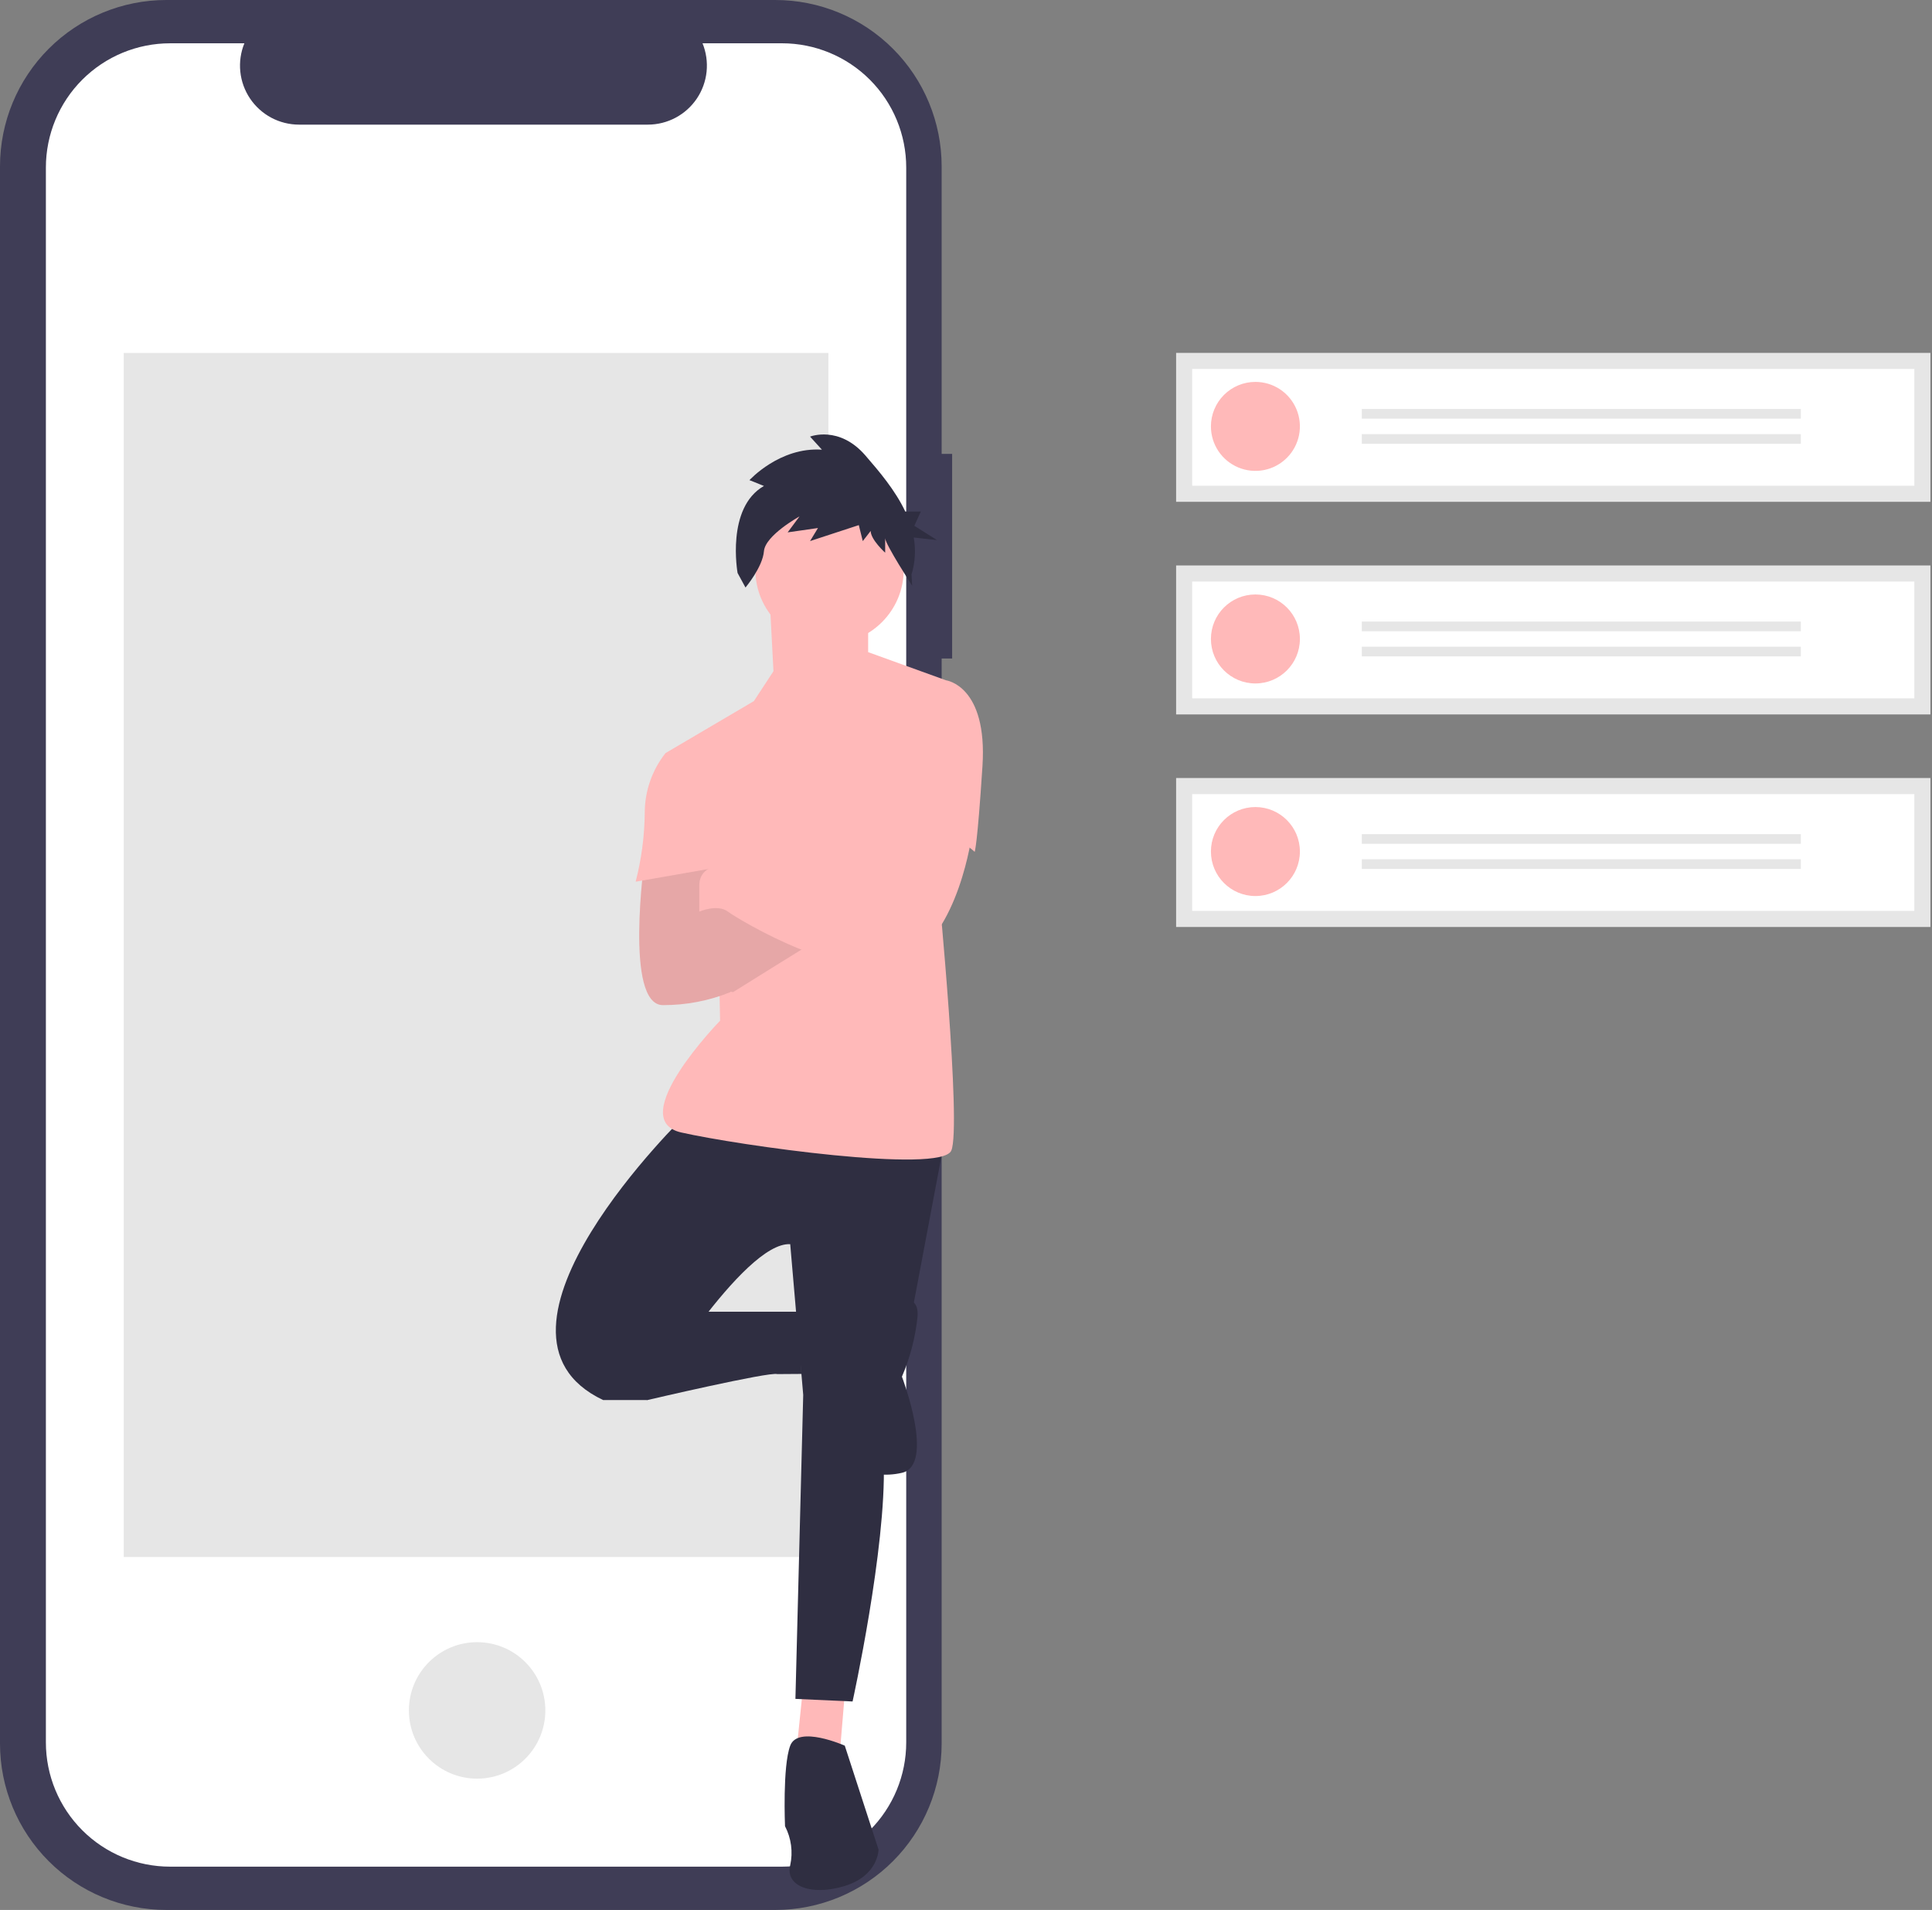 <svg width="172" height="170" viewBox="0 0 172 170" fill="none" xmlns="http://www.w3.org/2000/svg">
<rect x="0" y="0" width="172" height="170" fill="#808080" stroke="none"/>
<g clip-path="url(#clip0_1_216)">
<path d="M84.766 40.398H83.832V14.81C83.832 10.882 82.272 7.115 79.495 4.338C76.717 1.561 72.95 0 69.023 0H14.81C10.882 0 7.115 1.561 4.338 4.338C1.561 7.115 0 10.882 0 14.81V155.19C0 159.118 1.561 162.885 4.338 165.662C7.115 168.439 10.882 170 14.81 170H69.022C72.95 170 76.717 168.439 79.494 165.662C82.272 162.885 83.832 159.118 83.832 155.19V58.612H84.766L84.766 40.398Z" fill="#3F3D56"/>
<path d="M69.62 3.853H62.544C62.869 4.651 62.993 5.517 62.906 6.374C62.818 7.231 62.52 8.054 62.04 8.769C61.559 9.484 60.91 10.07 60.149 10.476C59.389 10.881 58.54 11.093 57.678 11.093H26.621C25.759 11.093 24.911 10.881 24.15 10.476C23.39 10.07 22.741 9.484 22.26 8.769C21.779 8.054 21.482 7.232 21.394 6.374C21.306 5.517 21.43 4.652 21.756 3.854H15.145C12.212 3.854 9.399 5.019 7.325 7.093C5.251 9.167 4.085 11.98 4.085 14.914V155.087C4.085 158.02 5.251 160.833 7.325 162.908C9.399 164.982 12.212 166.147 15.145 166.147H69.618C72.551 166.147 75.364 164.982 77.439 162.908C79.513 160.833 80.678 158.02 80.678 155.087V14.913C80.678 11.98 79.513 9.167 77.439 7.092C75.364 5.018 72.551 3.853 69.618 3.853H69.62Z" fill="white"/>
<path d="M73.75 31.415H11.016V138.585H73.75V31.415Z" fill="#E6E6E6"/>
<path d="M42.476 158.314C45.831 158.314 48.55 155.594 48.55 152.24C48.55 148.886 45.831 146.167 42.476 146.167C39.122 146.167 36.403 148.886 36.403 152.24C36.403 155.594 39.122 158.314 42.476 158.314Z" fill="#E6E6E6"/>
<path d="M71.507 150.057L70.814 156.764L74.745 156.301L75.208 150.751L71.507 150.057Z" fill="#FFB9B9"/>
<path d="M61.101 99.177C61.101 99.177 40.98 118.604 53.7 124.617H57.631C57.631 124.617 66.188 110.508 70.351 110.741L71.508 124.155L70.814 151.214L75.902 151.445C75.902 151.445 78.909 137.8 78.677 130.168L83.996 101.952L61.101 99.177Z" fill="#2F2E41"/>
<path d="M54.856 123.692L57.631 124.617C57.631 124.617 68.501 122.073 69.194 122.305L71.346 122.29L71.275 116.754H62.026L54.856 123.692Z" fill="#2F2E41"/>
<path d="M75.208 155.377C75.208 155.377 71.045 153.526 70.351 155.377C69.657 157.227 69.888 162.546 69.888 162.546C70.443 163.613 70.607 164.84 70.351 166.015C69.888 167.865 72.201 168.79 75.208 167.865C78.214 166.94 78.214 164.627 78.214 164.627L75.208 155.377Z" fill="#2F2E41"/>
<path d="M78.677 116.29C78.677 116.29 81.915 114.44 81.683 117.215C81.491 119.048 81.023 120.842 80.296 122.535C80.296 122.535 83.302 130.398 80.296 131.092C77.289 131.785 74.976 130.167 74.976 129.01C74.976 127.854 78.677 116.29 78.677 116.29Z" fill="#2F2E41"/>
<path d="M68.501 52.923L68.963 61.711L72.895 65.18L77.289 58.936V52.692L68.501 52.923Z" fill="#FFB9B9"/>
<path d="M71.507 61.711L68.86 59.744L67.113 62.405L59.25 67.03L63.875 79.056L64.106 90.851C64.106 90.851 55.549 99.639 60.637 100.796C65.725 101.952 83.764 104.496 84.689 102.415C85.615 100.333 83.533 78.825 83.533 78.825L84.227 60.554L77.29 58.046L71.507 61.711Z" fill="#FFB9B9"/>
<path d="M57.4 76.359C57.4 76.359 55.549 89.463 59.019 89.463C61.079 89.47 63.121 89.077 65.032 88.307L62.256 81.137L63.413 76.28L57.4 76.359Z" fill="#FFB9B9"/>
<path d="M62.719 87.845L65.263 88.307C65.263 88.307 72.664 83.682 73.126 83.451C73.589 83.219 65.725 79.288 65.725 79.288L60.406 81.369L62.719 87.845Z" fill="#FFB9B9"/>
<path opacity="0.1" d="M65.725 79.288L62.385 80.594L63.413 76.281L57.4 76.358C57.4 76.358 55.55 89.463 59.019 89.463C61.079 89.47 63.121 89.077 65.032 88.306L65.014 88.261L65.263 88.306C65.263 88.306 72.664 83.681 73.126 83.45C73.589 83.218 65.725 79.288 65.725 79.288Z" fill="black"/>
<path d="M73.851 57.308C77.498 57.308 80.455 54.351 80.455 50.704C80.455 47.057 77.498 44.1 73.851 44.1C70.204 44.1 67.247 47.057 67.247 50.704C67.247 54.351 70.204 57.308 73.851 57.308Z" fill="#FFB9B9"/>
<path d="M68.012 43.254L66.722 42.737C66.722 42.737 69.42 39.767 73.173 40.025L72.118 38.863C72.118 38.863 74.698 37.83 77.044 40.542C78.278 41.967 79.704 43.643 80.595 45.531H81.977L81.4 46.8L83.418 48.071L81.346 47.843C81.542 48.939 81.475 50.066 81.15 51.132L81.206 52.136C81.206 52.136 78.804 48.42 78.804 47.904V49.195C78.804 49.195 77.514 48.033 77.514 47.258L76.81 48.162L76.457 46.739L72.117 48.16L72.821 46.998L70.123 47.385L71.179 45.965C71.179 45.965 68.129 47.644 68.011 49.064C67.894 50.485 66.369 52.293 66.369 52.293L65.665 51.001C65.665 51.001 64.611 45.191 68.012 43.254Z" fill="#2F2E41"/>
<path d="M79.602 72.35C78.434 73.792 77.783 75.583 77.751 77.438L65.494 76.975C65.494 76.975 62.256 76.513 62.256 78.825V81.138C62.256 81.138 63.875 80.444 64.8 81.138C65.725 81.832 75.67 87.845 80.527 85.532C85.383 83.219 86.54 74.2 86.54 74.2C86.54 74.2 82.146 70.499 79.602 72.35Z" fill="#FFB9B9"/>
<path d="M82.378 60.786L84.228 60.555C84.228 60.555 87.929 61.017 87.466 68.187C87.004 75.356 86.772 75.819 86.772 75.819C86.772 75.819 81.916 71.424 78.447 73.506L82.378 60.786Z" fill="#FFB9B9"/>
<path d="M60.175 67.031H59.25C58.051 68.545 57.399 70.419 57.4 72.35C57.379 74.418 57.107 76.476 56.59 78.479L63.876 77.207L60.175 67.031Z" fill="#FFB9B9"/>
<path d="M171.86 31.409H104.706V44.667H171.86V31.409Z" fill="#E6E6E6"/>
<path d="M106.137 43.236H170.429V32.841H106.137V43.236Z" fill="white"/>
<path d="M111.765 33.992C112.549 33.992 113.314 34.224 113.966 34.659C114.617 35.094 115.125 35.713 115.424 36.437C115.724 37.16 115.803 37.957 115.65 38.725C115.497 39.493 115.12 40.199 114.566 40.753C114.012 41.306 113.306 41.684 112.538 41.837C111.77 41.989 110.973 41.911 110.25 41.611C109.526 41.311 108.908 40.804 108.472 40.153C108.037 39.501 107.805 38.736 107.805 37.952C107.805 36.902 108.222 35.894 108.965 35.152C109.708 34.409 110.715 33.992 111.765 33.992V33.992Z" fill="#FFB9B9"/>
<path d="M160.323 36.402H121.236V37.263H160.323V36.402Z" fill="#E6E6E6"/>
<path d="M160.323 38.641H121.236V39.502H160.323V38.641Z" fill="#E6E6E6"/>
<path d="M171.86 50.329H104.706V63.588H171.86V50.329Z" fill="#E6E6E6"/>
<path d="M106.137 62.157H170.429V51.762H106.137V62.157Z" fill="white"/>
<path d="M111.765 60.833C113.953 60.833 115.726 59.06 115.726 56.873C115.726 54.685 113.953 52.912 111.765 52.912C109.578 52.912 107.805 54.685 107.805 56.873C107.805 59.06 109.578 60.833 111.765 60.833Z" fill="#FFB9B9"/>
<path d="M160.323 55.323H121.236V56.184H160.323V55.323Z" fill="#E6E6E6"/>
<path d="M160.323 57.561H121.236V58.422H160.323V57.561Z" fill="#E6E6E6"/>
<path d="M171.86 69.25H104.706V82.509H171.86V69.25Z" fill="#E6E6E6"/>
<path d="M106.137 81.077H170.429V70.682H106.137V81.077Z" fill="white"/>
<path d="M111.765 79.754C113.953 79.754 115.726 77.981 115.726 75.793C115.726 73.606 113.953 71.833 111.765 71.833C109.578 71.833 107.805 73.606 107.805 75.793C107.805 77.981 109.578 79.754 111.765 79.754Z" fill="#FFB9B9"/>
<path d="M160.323 74.243H121.236V75.105H160.323V74.243Z" fill="#E6E6E6"/>
<path d="M160.323 76.482H121.236V77.343H160.323V76.482Z" fill="#E6E6E6"/>
</g>
<defs>
<clipPath id="clip0_1_216">
<rect width="171.86" height="170" fill="white"/>
</clipPath>
</defs>
</svg>
